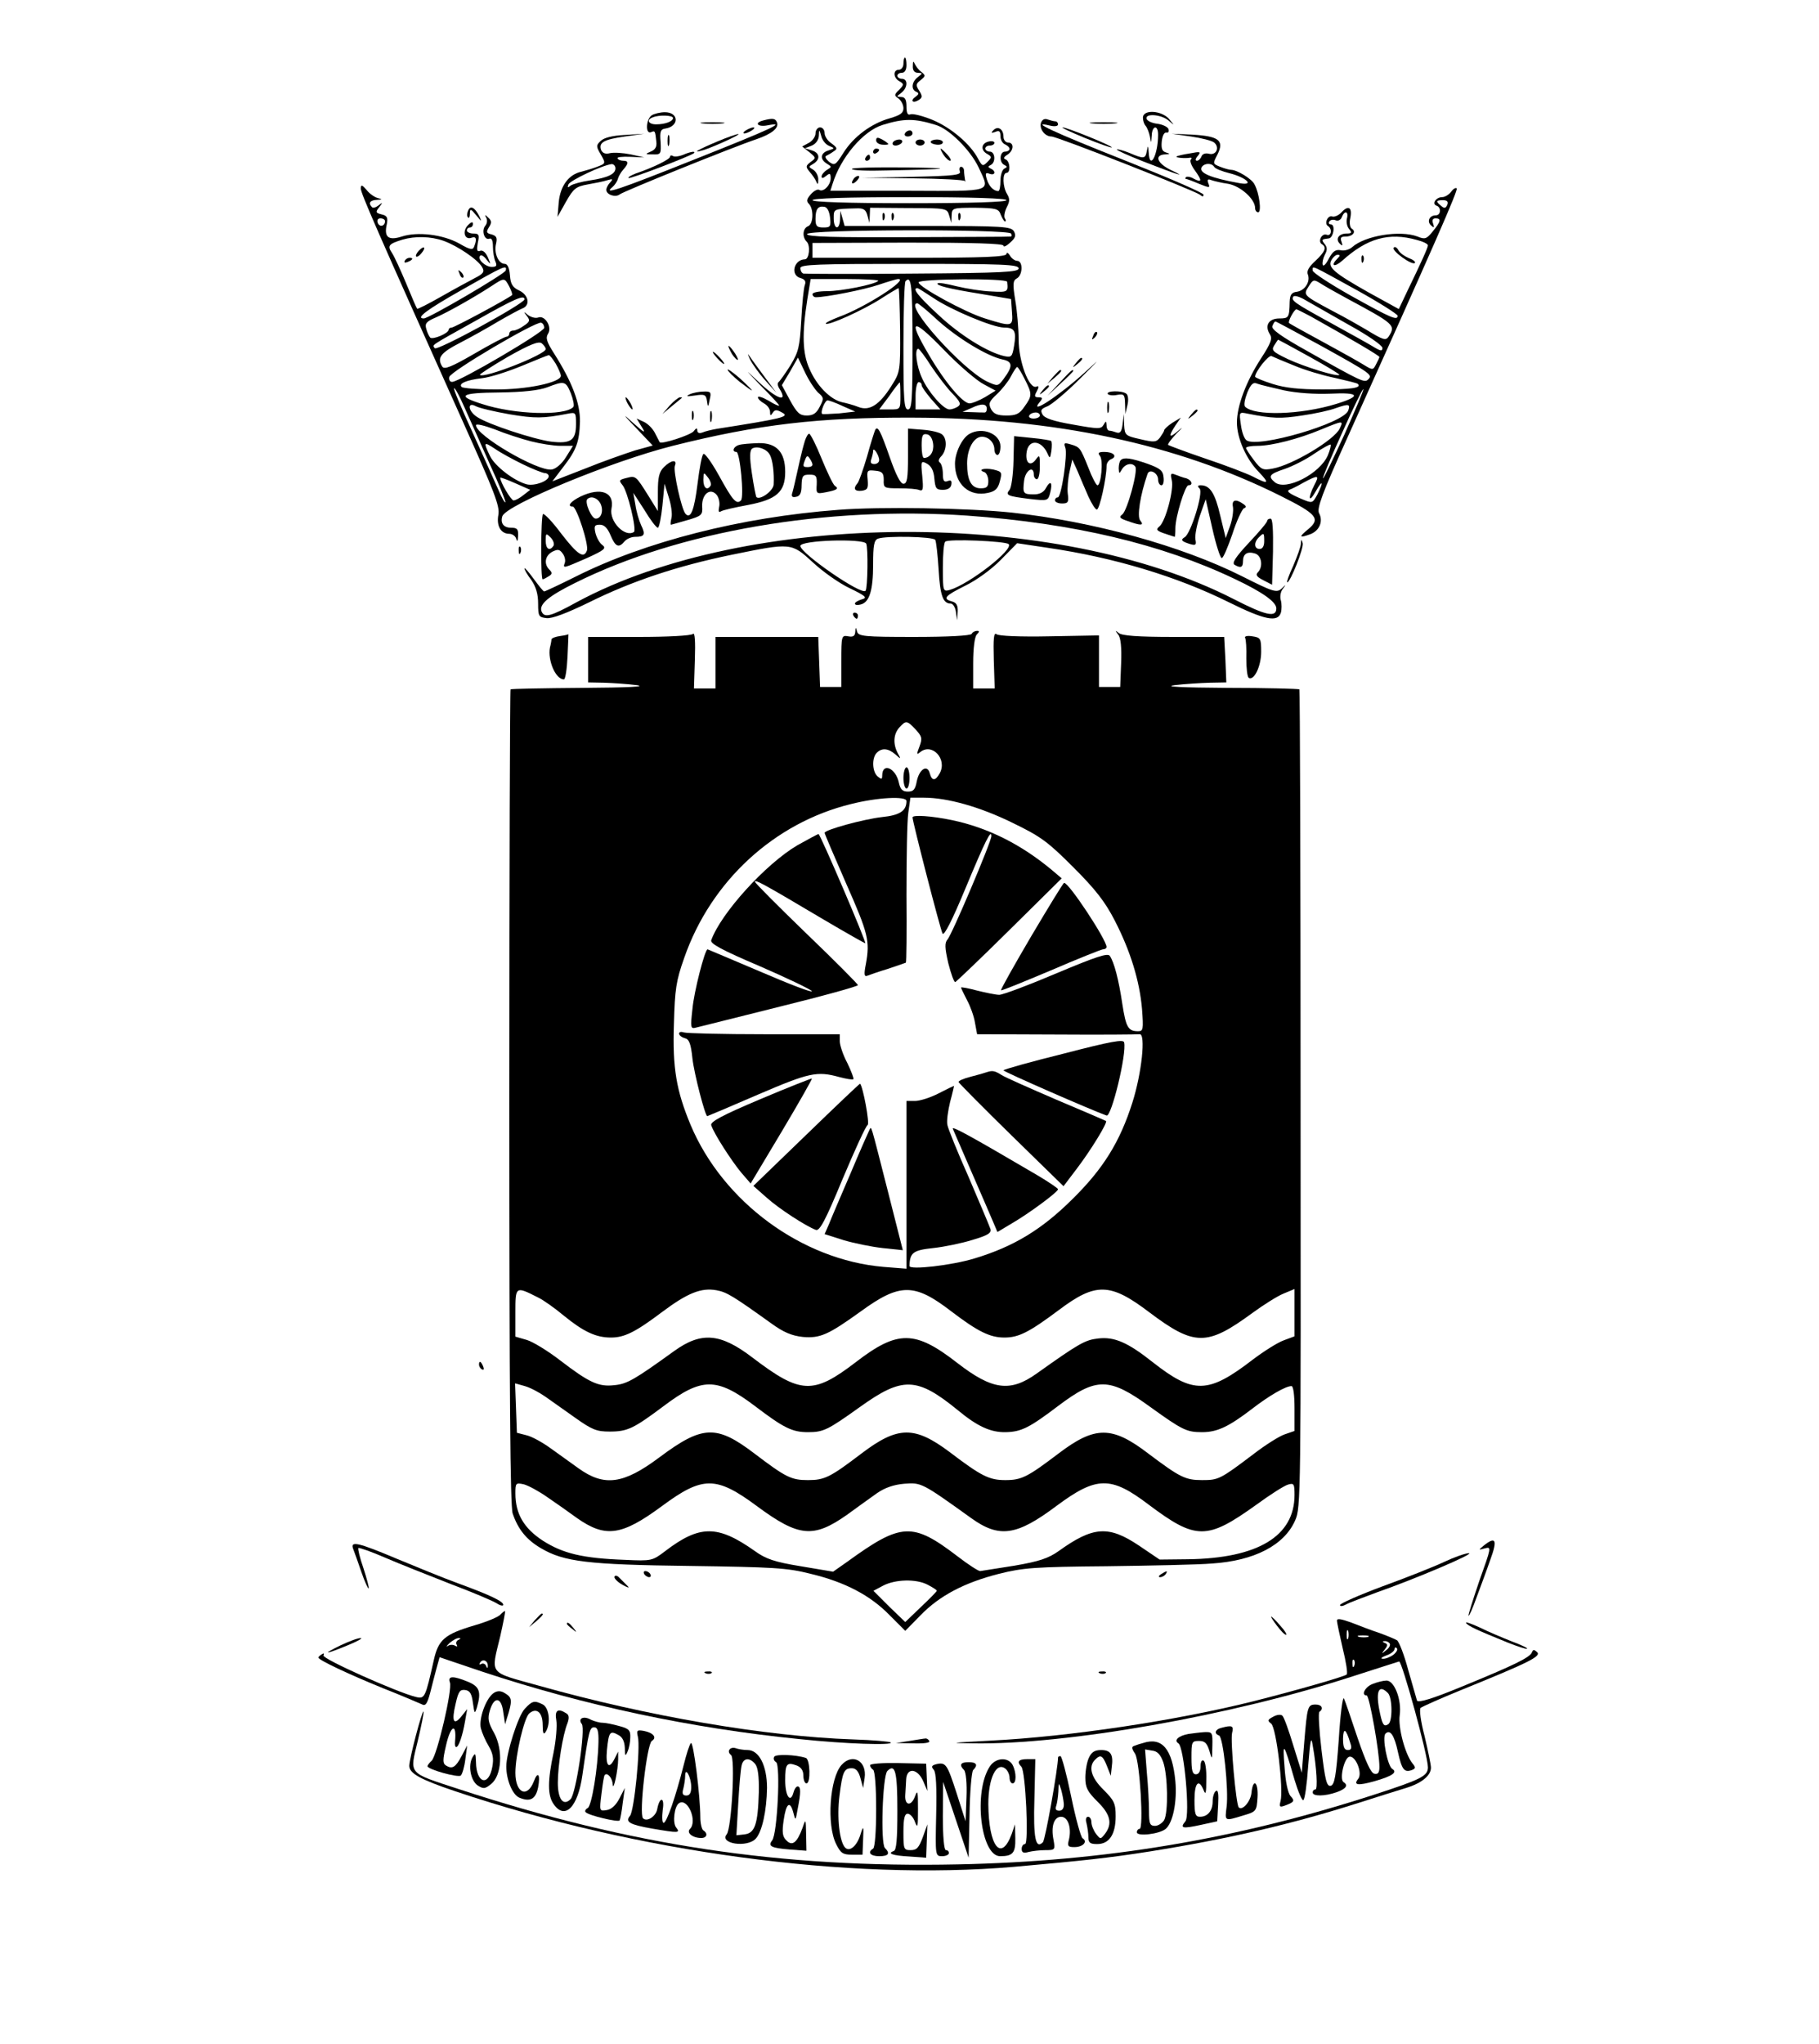 <?xml version="1.0" standalone="no"?>
<!DOCTYPE svg PUBLIC "-//W3C//DTD SVG 20010904//EN"
 "http://www.w3.org/TR/2001/REC-SVG-20010904/DTD/svg10.dtd">
<svg version="1.0" xmlns="http://www.w3.org/2000/svg"
 width="600pt" height="674pt" viewBox="0 0 600 674"
 preserveAspectRatio="xMidYMid meet">

<g transform="translate(0,674) scale(0.1,-0.1)"
fill="#000000" stroke="none">
<path d="M2980 6530 c0 -11 -7 -20 -15 -20 -20 0 -19 -27 2 -38 15 -9 15 -11
-1 -28 -17 -16 -17 -19 -2 -29 9 -7 16 -21 16 -32 0 -16 -11 -23 -45 -33 -61
-17 -120 -61 -153 -114 -26 -41 -29 -43 -48 -29 -10 9 -14 17 -9 19 6 3 17 9
25 15 13 8 12 12 -7 26 -13 8 -23 24 -23 34 0 11 -7 19 -15 19 -8 0 -15 -9
-15 -20 0 -10 -10 -25 -22 -31 l-22 -12 24 -19 c22 -18 22 -19 4 -32 -17 -13
-17 -16 -3 -33 9 -10 19 -25 22 -33 4 -10 6 -8 6 7 1 12 -7 27 -16 33 -17 10
-17 10 0 20 24 15 21 36 -5 44 l-23 7 23 9 c13 6 22 18 23 32 1 23 1 23 8 -1
3 -13 15 -28 26 -32 19 -8 19 -8 -2 -15 -27 -8 -30 -29 -5 -44 16 -10 16 -10
0 -20 -10 -6 -18 -16 -18 -22 0 -7 5 -6 15 2 12 10 15 9 15 -8 0 -22 -24 -47
-38 -38 -5 3 -17 -3 -27 -14 -14 -16 -16 -23 -7 -32 17 -17 15 -68 -3 -74 -17
-7 -20 -35 -4 -51 13 -13 8 -58 -6 -58 -37 -1 -49 -53 -14 -62 14 -4 18 -11
14 -22 -4 -9 -9 -61 -12 -116 -5 -90 -9 -105 -36 -150 -17 -27 -35 -52 -39
-55 -4 -3 -3 -12 2 -20 32 -50 -7 -37 -70 23 -46 43 -44 41 7 -12 35 -35 63
-65 63 -68 0 -3 -16 4 -35 16 -19 11 -35 16 -35 11 0 -5 9 -14 20 -20 11 -6
20 -18 20 -28 0 -13 2 -14 9 -3 7 11 13 11 32 0 24 -13 0 -19 -217 -53 -17 -3
-38 -8 -47 -12 -11 -4 -17 -1 -17 7 0 9 -4 8 -12 -3 -11 -13 -107 -44 -112
-36 -1 2 -8 15 -15 29 -7 15 -24 32 -37 38 l-24 11 17 -28 c14 -22 9 -20 -28
13 -37 34 -36 31 10 -17 l54 -57 -58 -16 c-31 -10 -106 -36 -165 -60 l-108
-42 35 46 c45 58 54 84 56 151 1 60 -26 131 -85 224 -25 39 -29 52 -20 66 14
22 -11 62 -33 53 -9 -3 -23 1 -33 8 -15 13 -16 12 -4 -3 11 -14 10 -19 -10
-32 -12 -9 -28 -16 -35 -16 -7 0 -13 -4 -13 -10 0 -5 -4 -10 -9 -10 -5 0 -53
-25 -106 -56 -76 -44 -99 -53 -106 -43 -18 29 -7 45 59 79 37 19 94 51 127 71
33 19 68 38 78 42 27 10 21 44 -10 59 -22 10 -29 21 -31 51 -2 24 -8 37 -17
37 -21 0 -36 36 -29 65 5 21 2 27 -14 32 -18 4 -19 8 -9 24 9 14 9 21 -2 31
-11 11 -13 11 -7 0 4 -7 3 -19 -3 -26 -14 -16 -3 -49 13 -43 8 3 12 -6 12 -27
0 -17 4 -39 8 -48 6 -14 4 -18 -12 -18 -21 0 -49 26 -38 37 3 4 13 -2 21 -13
14 -18 15 -17 4 8 -7 16 -17 24 -25 21 -11 -4 -12 2 -8 26 6 27 4 31 -15 31
-11 0 -21 5 -21 10 0 6 5 10 10 10 6 0 10 5 10 12 0 8 -6 6 -16 -4 -20 -20
-12 -50 11 -42 16 6 19 -4 9 -29 -4 -12 -13 -11 -49 10 -54 30 -138 40 -190
23 -44 -14 -59 -2 -49 41 4 21 1 28 -17 32 -20 5 -21 8 -8 24 12 16 12 17 -2
6 -9 -7 -19 -10 -22 -6 -13 13 -7 23 16 24 19 1 19 2 3 6 -11 3 -28 15 -37 27
-15 17 -18 18 -19 5 0 -16 51 -133 339 -774 102 -227 120 -274 115 -302 -7
-37 8 -63 36 -63 10 0 21 -8 23 -17 3 -11 5 -7 6 10 1 22 -3 27 -23 27 -25 0
-36 15 -29 38 14 38 360 181 562 232 283 71 481 94 791 93 468 -1 872 -87
1214 -258 120 -60 133 -75 91 -110 -32 -26 -30 -30 8 -16 30 12 42 43 28 69
-8 15 10 65 93 248 289 641 366 817 361 823 -4 3 -12 -2 -19 -12 -7 -9 -20
-17 -29 -17 -20 0 -35 -22 -19 -28 17 -5 15 -32 -2 -32 -21 0 -30 -20 -16 -33
10 -9 12 -8 7 6 -4 11 -1 17 8 17 20 0 18 -10 -9 -43 -20 -25 -26 -27 -50 -17
-58 22 -174 3 -216 -35 -9 -8 -26 -13 -38 -10 -17 3 -26 -4 -39 -28 -9 -18
-18 -27 -20 -20 -2 7 1 21 7 33 9 16 8 25 -1 36 -11 14 -10 15 14 18 15 1 23
46 7 46 -6 0 -9 4 -5 10 3 5 12 7 20 4 8 -4 18 1 21 10 9 23 23 20 17 -4 -3
-11 0 -27 7 -35 10 -12 9 -15 -8 -15 -26 0 -38 -18 -23 -33 9 -9 11 -8 6 6 -5
13 -2 17 13 17 24 0 37 16 21 26 -6 3 -9 19 -5 35 7 35 -6 44 -29 19 -9 -10
-23 -16 -30 -14 -15 6 -28 -23 -15 -31 15 -9 12 -35 -4 -29 -16 6 -30 -22 -16
-31 17 -10 11 -25 -21 -55 -21 -19 -30 -34 -25 -45 9 -24 -10 -53 -36 -57 -18
-2 -23 -10 -24 -33 -1 -52 -3 -55 -34 -55 -35 0 -49 -23 -32 -51 10 -15 5 -29
-28 -80 -50 -77 -80 -158 -80 -212 0 -52 31 -122 73 -164 36 -38 31 -41 -21
-14 -20 10 -90 37 -156 59 -65 22 -120 43 -123 45 -2 3 11 20 29 39 19 18 21
22 6 9 -32 -28 -36 -22 -11 16 l18 26 -28 -17 c-15 -10 -27 -21 -27 -25 0 -3
-7 -14 -14 -24 -12 -15 -19 -16 -65 -5 -49 11 -51 13 -53 47 l-1 36 -4 -33
c-3 -25 -8 -32 -20 -28 -8 3 -19 6 -24 6 -5 0 -9 8 -9 18 -1 15 -2 15 -10 1
-8 -14 -17 -14 -100 1 -65 11 -94 21 -101 33 -8 14 -5 19 15 27 14 5 63 46
108 91 69 69 72 72 15 20 -85 -77 -186 -143 -147 -96 10 12 9 15 -4 15 -14 0
-15 4 -6 20 8 15 7 19 -2 15 -24 -8 -58 84 -58 155 0 36 -5 94 -11 129 -9 55
-8 66 5 73 20 11 21 58 1 58 -7 0 -19 8 -24 18 -6 9 -11 11 -11 5 0 -10 -71
-13 -320 -13 l-320 0 0 25 0 24 315 1 c215 0 315 -3 315 -10 0 -6 10 -1 22 10
18 16 20 24 12 38 -10 15 -37 17 -285 17 l-273 0 -7 25 -7 25 -1 -27 c-1 -38
-21 -36 -21 2 0 32 -1 31 75 33 23 1 31 -4 36 -23 l7 -25 1 25 1 25 127 -1
c126 0 127 -1 134 -25 l7 -24 1 25 c1 24 3 25 77 25 70 -1 78 -3 85 -23 5 -12
11 -22 14 -22 4 0 3 5 -1 11 -3 6 0 22 7 36 10 19 10 28 1 43 -15 24 -16 70
-2 70 14 0 12 37 -2 44 -9 3 -8 8 5 16 21 13 23 40 2 40 -8 0 -15 9 -15 19 0
25 -18 37 -33 22 -9 -9 -8 -11 6 -6 13 6 17 2 17 -14 0 -12 7 -24 15 -27 8 -4
15 -10 15 -15 0 -5 -7 -9 -15 -9 -18 0 -20 -36 -2 -44 10 -5 10 -7 0 -12 -7
-3 -13 -21 -13 -40 0 -19 -3 -34 -7 -34 -16 0 -31 16 -38 39 -6 20 -4 23 9 18
19 -7 22 9 4 17 -10 5 -10 7 0 12 17 8 15 44 -3 44 -8 0 -15 5 -15 10 0 6 7
10 15 10 8 0 15 4 15 9 0 5 -9 7 -20 4 -24 -6 -26 -29 -3 -41 15 -9 15 -11 0
-26 -15 -15 -17 -15 -31 11 -25 48 -90 103 -151 128 -32 13 -64 21 -72 18 -9
-4 -13 4 -13 26 0 23 -5 31 -17 31 -17 1 -17 1 0 14 21 16 23 46 2 46 -8 0
-15 5 -15 10 0 6 7 10 15 10 9 0 15 9 15 25 0 14 -2 25 -5 25 -3 0 -5 -9 -5
-20z m107 -202 c44 -13 114 -83 141 -140 38 -83 54 -78 -233 -77 l-256 0 7 22
c27 88 101 175 165 195 71 22 105 22 176 0z m233 -248 c0 -6 -113 -10 -320
-10 -207 0 -320 4 -320 10 0 6 113 10 320 10 207 0 320 -4 320 -10z m1454 -15
c-5 -12 -10 -13 -20 -4 -19 15 -18 19 6 19 13 0 18 -5 14 -15z m-2036 -43 c3
-29 1 -32 -22 -32 -22 0 -26 5 -26 28 0 33 8 44 30 40 9 -2 16 -16 18 -36z
m-1468 -11 c0 -17 -18 -21 -24 -6 -3 9 0 15 9 15 8 0 15 -4 15 -9z m2065 -41
c3 -5 3 -10 -2 -10 -4 -1 -156 -1 -337 -2 -248 -1 -331 1 -334 10 -5 16 663
17 673 2z m-1872 -24 c47 -17 115 -63 128 -88 8 -14 3 -21 -25 -35 -19 -10
-69 -37 -111 -61 -42 -24 -78 -42 -79 -40 -2 2 -18 39 -36 83 -18 43 -39 89
-47 101 -16 24 -11 30 35 44 41 12 93 11 135 -4z m3210 3 c20 -5 37 -13 37
-18 0 -7 -19 -50 -69 -153 l-27 -57 -100 55 c-115 65 -136 83 -122 107 5 9 14
17 20 17 9 0 9 -3 0 -12 -25 -25 -11 -31 16 -7 81 73 153 94 245 68z m-1313
-94 c0 -12 -49 -15 -350 -17 -193 -2 -355 -1 -360 0 -6 2 -10 10 -10 18 0 12
56 14 360 14 311 0 360 -2 360 -15z m-1692 -7 c-4 -12 -254 -158 -270 -158
-29 0 10 29 125 94 137 78 151 85 145 64z m2810 -66 c72 -40 132 -78 132 -83
0 -17 -21 -8 -154 66 -69 39 -126 76 -126 83 0 17 -12 22 148 -66z m-2798 13
c7 -14 11 -26 9 -28 -19 -15 -191 -107 -199 -107 -5 0 -10 -3 -10 -7 0 -12
-53 -34 -61 -26 -4 5 -10 17 -13 29 -5 17 0 24 31 37 41 18 126 66 183 103 44
29 44 29 60 -1z m1217 19 c-11 -12 -122 -34 -169 -34 -27 0 -48 -4 -48 -10 0
-5 5 -10 11 -10 34 0 160 25 207 41 30 10 59 19 65 19 36 0 -110 -94 -196
-125 -26 -10 -46 -20 -43 -22 7 -8 122 44 180 81 31 20 58 36 60 36 2 0 4 -62
5 -138 1 -137 0 -139 -29 -185 -39 -62 -72 -83 -108 -69 -15 6 -40 13 -55 16
-38 9 -83 54 -107 110 -23 51 -25 115 -7 229 l11 67 115 0 c63 0 112 -3 108
-6z m113 -209 c0 -184 -2 -215 -15 -215 -13 0 -15 30 -15 208 0 115 3 212 7
215 19 20 23 -12 23 -208z m312 206 c4 -34 2 -35 -52 -32 -30 1 -81 9 -114 17
-32 8 -60 13 -63 10 -7 -7 36 -18 142 -35 l100 -17 3 -42 c4 -50 1 -50 -89
-22 -65 20 -219 104 -219 119 0 12 290 14 292 2z m1119 -54 c160 -86 163 -89
140 -126 -10 -15 -17 -13 -76 23 -22 13 -71 41 -110 61 -97 52 -97 52 -78 81
14 23 17 23 38 10 12 -8 51 -30 86 -49z m-1363 1 c57 -39 197 -98 234 -98 35
0 41 -12 33 -60 -6 -37 -9 -39 -33 -34 -56 13 -147 70 -218 137 -66 61 -86 87
-68 87 3 0 26 -15 52 -32z m1371 -89 c62 -34 111 -68 111 -76 0 -12 -6 -11
-32 5 -18 11 -80 45 -138 77 -122 67 -132 74 -124 87 3 5 21 0 39 -11 19 -11
84 -48 144 -82z m-2719 84 c0 -14 -290 -172 -296 -161 -8 12 -20 4 136 91 129
73 160 86 160 70z m1363 -69 c67 -60 163 -118 213 -129 35 -7 36 -22 4 -65
-18 -24 -19 -24 -54 -8 -83 40 -278 258 -230 258 3 0 34 -25 67 -56z m1230 13
c143 -80 227 -130 227 -134 0 -2 -5 -13 -11 -24 -10 -20 -11 -20 -42 -1 -18
11 -59 34 -92 52 -112 61 -150 82 -153 85 -5 4 17 45 24 45 3 0 24 -11 47 -23z
m-2528 -38 c0 -14 -278 -177 -303 -178 -8 -1 -12 7 -10 16 3 18 285 184 303
179 6 -2 10 -9 10 -17z m1450 -186 l39 -21 -34 -21 c-19 -11 -43 -21 -52 -21
-22 0 -81 69 -134 160 -71 120 -56 125 49 17 50 -52 110 -103 132 -114z m1114
126 c166 -92 169 -95 154 -110 -12 -12 -21 -8 -200 93 -88 49 -121 73 -116 83
3 8 7 15 10 15 3 0 71 -37 152 -81z m-2559 -10 c0 -18 -204 -98 -217 -85 -2 2
40 29 93 60 73 41 101 52 111 44 7 -6 13 -14 13 -19z m2519 -25 c56 -31 101
-58 99 -60 -7 -7 -114 26 -170 52 -50 24 -55 29 -45 45 7 11 12 19 13 19 1 0
47 -25 103 -56z m-1247 -32 c21 -31 52 -72 70 -90 26 -27 29 -35 17 -43 -8 -5
-20 -9 -27 -9 -20 0 -70 57 -91 104 -18 39 -25 96 -12 96 3 0 23 -26 43 -58z
m-1239 9 c9 -16 17 -34 17 -40 0 -22 -113 -46 -217 -45 -57 0 -106 4 -110 8
-12 11 15 23 67 29 27 3 86 22 132 41 46 19 85 35 88 35 3 1 13 -12 23 -28z
m2435 -6 c35 -15 96 -33 135 -41 39 -9 74 -17 76 -20 13 -13 -21 -18 -117 -18
-77 0 -123 5 -164 18 -32 10 -58 21 -58 24 0 16 44 72 54 68 6 -3 39 -17 74
-31z m-1570 -89 c20 -17 20 -20 6 -47 -11 -22 -22 -29 -43 -29 -23 0 -32 8
-55 50 l-27 50 27 45 26 46 23 -48 c12 -26 32 -56 43 -67z m682 44 c25 -49 25
-55 -1 -91 -16 -24 -28 -29 -59 -29 -30 0 -42 5 -51 21 -9 18 -7 25 19 49 16
15 37 41 46 58 9 18 19 32 21 32 3 0 14 -18 25 -40z m-1497 -47 c8 -21 12 -41
8 -45 -28 -30 -195 -25 -301 10 -86 27 -72 37 58 38 79 1 130 7 157 17 57 22
61 21 78 -20z m1087 -8 c0 -45 0 -45 -35 -45 l-35 0 33 44 c17 25 33 45 35 45
1 1 2 -19 2 -44z m70 35 c0 -5 14 -25 31 -45 l31 -35 -41 0 -41 0 0 45 c0 25
5 45 10 45 6 0 10 -4 10 -10z m1195 -17 c43 -9 101 -13 153 -11 97 5 104 -8
19 -34 -118 -36 -269 -40 -300 -9 -5 5 -1 25 7 46 12 29 20 36 33 30 10 -4 50
-13 88 -22z m-2703 -56 c15 -34 53 -118 83 -186 31 -67 54 -125 52 -127 -2 -3
-13 17 -24 43 -12 27 -50 112 -86 191 -36 78 -63 142 -59 142 4 0 19 -29 34
-63z m2902 -91 c-37 -80 -68 -145 -70 -143 -2 2 26 69 63 150 36 81 68 146 70
144 2 -2 -27 -70 -63 -151z m-1654 95 l41 -18 -53 -6 c-29 -2 -55 -3 -56 -2
-7 6 9 45 18 45 4 0 27 -8 50 -19z m-1099 -27 c84 -14 110 -14 192 2 26 5 27
4 27 -34 0 -54 -17 -66 -83 -58 -58 8 -207 57 -243 81 -30 19 -34 51 -5 36 10
-6 61 -18 112 -27z m1574 18 c0 -7 -3 -12 -7 -12 -5 0 -23 0 -40 1 l-33 1 30
13 c33 16 50 14 50 -3z m1192 -6 c-16 -42 -297 -124 -335 -98 -8 5 -16 28 -19
52 -6 42 -6 42 23 36 82 -16 108 -17 179 -6 42 6 93 17 113 25 41 14 47 13 39
-9z m-1017 -16 c0 -5 -9 -10 -21 -10 -11 0 -17 5 -14 10 3 6 13 10 21 10 8 0
14 -4 14 -10z m-1679 -85 c31 -8 75 -15 98 -15 l41 0 -23 -37 c-14 -23 -34
-39 -47 -41 -46 -7 -250 112 -250 146 0 6 28 -1 63 -14 34 -14 87 -31 118 -39z
m2668 42 c-17 -37 -155 -120 -221 -132 -32 -6 -38 -4 -62 28 -14 18 -26 37
-26 40 0 4 17 7 38 7 47 0 136 23 210 54 73 30 74 30 61 3z m-2694 -118 c33
-16 66 -29 73 -29 6 0 12 -5 12 -10 0 -16 -46 -33 -72 -27 -42 11 -106 60
-122 94 -22 46 -21 48 17 23 17 -12 59 -35 92 -51z m2655 30 c-26 -61 -139
-119 -175 -89 -24 20 -18 27 33 44 26 9 70 31 97 50 28 19 52 32 54 30 2 -2
-2 -18 -9 -35z m-2653 -131 c-12 -10 -27 -18 -33 -18 -8 0 -44 60 -44 75 0 2
22 -6 49 -18 l50 -22 -22 -17z m2608 32 c-22 -43 -18 -61 5 -20 23 41 27 32 5
-11 -16 -29 -16 -29 -52 -14 -42 18 -52 26 -38 31 6 2 26 12 45 23 49 26 53
25 35 -9z"/>
<path d="M2985 6300 c-3 -5 1 -10 9 -10 9 0 16 5 16 10 0 6 -4 10 -9 10 -6 0
-13 -4 -16 -10z"/>
<path d="M2890 6277 c0 -7 9 -13 20 -14 11 -1 20 0 20 2 0 2 -9 9 -20 15 -15
8 -20 8 -20 -3z"/>
<path d="M2945 6270 c-3 -5 1 -10 9 -10 8 0 18 5 21 10 3 6 -1 10 -9 10 -8 0
-18 -4 -21 -10z"/>
<path d="M3020 6270 c0 -5 7 -10 15 -10 8 0 15 5 15 10 0 6 -7 10 -15 10 -8 0
-15 -4 -15 -10z"/>
<path d="M3070 6272 c0 -4 9 -8 20 -9 11 -1 20 2 20 8 0 5 -9 9 -20 9 -11 0
-20 -4 -20 -8z"/>
<path d="M2880 6239 c0 -5 5 -7 10 -4 6 3 10 8 10 11 0 2 -4 4 -10 4 -5 0 -10
-5 -10 -11z"/>
<path d="M3112 6230 c7 -11 17 -20 22 -20 5 0 1 9 -9 20 -10 11 -20 20 -22 20
-2 0 2 -9 9 -20z"/>
<path d="M2855 6220 c-3 -5 -1 -10 4 -10 6 0 11 5 11 10 0 6 -2 10 -4 10 -3 0
-8 -4 -11 -10z"/>
<path d="M2810 6183 c0 -5 53 -7 117 -5 211 4 231 8 56 10 -95 1 -173 -1 -173
-5z"/>
<path d="M3166 6175 c5 -12 -18 -15 -158 -18 l-163 -3 167 -2 c91 -1 168 -5
171 -9 2 -5 2 -2 0 5 -1 8 -3 20 -3 28 0 8 -4 14 -10 14 -5 0 -7 -7 -4 -15z"/>
<path d="M2815 6149 c-11 -16 -1 -19 13 -3 7 8 8 14 3 14 -5 0 -13 -5 -16 -11z"/>
<path d="M1381 5913 c-7 -8 -11 -16 -8 -19 2 -2 10 2 17 11 17 20 9 27 -9 8z"/>
<path d="M1335 5880 c-3 -6 1 -7 9 -4 18 7 21 14 7 14 -6 0 -13 -4 -16 -10z"/>
<path d="M1516 5837 c3 -10 9 -15 12 -12 3 3 0 11 -7 18 -10 9 -11 8 -5 -6z"/>
<path d="M4597 5923 c-7 -10 61 -59 70 -50 3 4 -6 11 -20 16 -14 6 -30 17 -35
27 -5 9 -12 12 -15 7z"/>
<path d="M4491 5884 c0 -11 3 -14 6 -6 3 7 2 16 -1 19 -3 4 -6 -2 -5 -13z"/>
<path d="M3011 6523 c-1 -15 5 -23 17 -23 16 -1 16 -1 0 -14 -21 -15 -24 -42
-5 -49 9 -4 8 -8 -3 -16 -19 -13 -9 -23 10 -11 13 8 13 13 2 31 -12 18 -11 23
5 35 16 13 17 15 2 27 -9 6 -18 19 -22 27 -4 10 -6 8 -6 -7z"/>
<path d="M2150 6360 c-19 -12 -22 -63 -3 -56 14 6 14 5 18 -32 2 -16 -4 -26
-19 -32 -19 -8 -18 -9 7 -9 27 -1 28 1 26 41 -3 34 0 42 15 44 47 7 46 54 -1
54 -15 0 -35 -5 -43 -10z m70 -9 c0 -11 -25 -21 -56 -21 -25 0 -33 15 -11 23
21 9 67 7 67 -2z"/>
<path d="M3770 6352 c0 -10 4 -22 9 -27 5 -6 11 -21 14 -35 4 -24 4 -24 6 3 1
33 21 37 21 3 0 -67 -28 -120 -31 -58 -2 23 -2 24 -6 5 -5 -27 -9 -28 -58 -7
-20 8 -39 13 -41 11 -2 -2 38 -20 89 -40 110 -43 148 -55 90 -28 -46 22 -57
50 -20 52 17 1 18 2 4 6 -14 4 -17 13 -15 36 2 19 8 31 15 30 7 -2 10 4 7 12
-3 7 -20 15 -37 17 -17 2 -32 9 -35 16 -6 19 48 15 72 -5 21 -18 21 -18 2 5
-25 28 -86 32 -86 4z"/>
<path d="M2518 6343 c-32 -8 -19 -23 15 -16 63 12 14 -11 -243 -113 -253 -101
-302 -117 -270 -91 8 7 16 19 18 27 2 8 10 22 18 31 18 20 18 29 0 29 -8 0
-17 3 -19 8 -3 4 16 6 41 5 l47 -2 -45 10 c-25 5 -55 7 -68 4 -15 -4 -24 0
-29 10 -9 25 8 35 78 45 l64 9 -64 -4 c-41 -2 -69 -9 -80 -20 -15 -14 -15 -18
1 -45 16 -28 16 -29 -10 -39 -15 -6 -39 -13 -54 -17 -42 -9 -70 -47 -75 -101
l-4 -48 28 50 c25 44 33 50 72 57 23 4 53 10 65 14 17 5 19 4 9 -7 -7 -7 -13
-18 -13 -25 0 -16 30 -26 44 -15 12 10 376 157 451 182 50 17 75 37 68 55 -5
14 -14 15 -45 7z m-488 -158 c0 -19 -25 -31 -85 -40 -27 -4 -56 -12 -63 -17
-9 -8 -11 -7 -7 4 5 13 113 64 143 67 6 0 12 -6 12 -14z"/>
<path d="M3434 6336 c-7 -20 12 -46 34 -46 19 0 471 -178 490 -192 8 -7 12 -7
12 0 0 6 -116 56 -257 112 -238 94 -321 133 -250 116 16 -4 27 -2 27 4 0 5 -4
10 -9 10 -5 0 -16 3 -25 6 -10 4 -18 0 -22 -10z"/>
<path d="M2318 6333 c17 -2 47 -2 65 0 17 2 3 4 -33 4 -36 0 -50 -2 -32 -4z"/>
<path d="M3603 6333 c20 -2 54 -2 75 0 20 2 3 4 -38 4 -41 0 -58 -2 -37 -4z"/>
<path d="M2460 6310 c-8 -5 -10 -10 -5 -10 6 0 17 5 25 10 8 5 11 10 5 10 -5
0 -17 -5 -25 -10z"/>
<path d="M3579 6285 c47 -19 86 -33 88 -31 5 4 -148 66 -162 66 -5 -1 28 -16
74 -35z"/>
<path d="M2202 6275 c0 -16 2 -22 5 -12 2 9 2 23 0 30 -3 6 -5 -1 -5 -18z"/>
<path d="M2365 6273 c-64 -27 -86 -40 -45 -28 35 11 127 53 115 53 -5 0 -37
-11 -70 -25z"/>
<path d="M3928 6290 c35 -5 70 -14 77 -20 19 -16 7 -43 -17 -37 -11 3 -22 0
-25 -9 -3 -8 -10 -14 -15 -14 -6 0 -5 7 3 16 11 14 9 15 -27 8 -21 -3 -41 -8
-43 -10 -5 -4 29 -7 44 -4 6 1 7 -2 3 -6 -4 -4 1 -19 12 -34 26 -36 25 -43 -1
-30 -11 7 -23 9 -27 6 -3 -3 -3 -6 0 -6 3 0 22 -7 43 -16 35 -14 37 -14 31 1
-5 13 -2 16 10 11 9 -3 33 -9 55 -12 40 -7 89 -50 89 -80 0 -8 5 -14 10 -14
12 0 4 63 -12 92 -8 18 -58 48 -77 48 -5 0 -21 4 -36 10 -25 10 -25 10 -9 41
23 46 4 60 -82 65 l-69 3 63 -9z m77 -100 c3 -6 26 -15 50 -21 56 -14 85 -42
34 -33 -95 17 -136 34 -125 53 9 14 33 14 41 1z"/>
<path d="M2252 6229 c-13 -5 -28 -7 -33 -3 -5 3 -9 1 -9 -3 0 -8 -54 -35 -113
-55 -15 -6 -26 -12 -24 -15 5 -4 206 73 216 82 7 8 -12 5 -37 -6z"/>
<path d="M1544 6045 c-4 -9 -4 -19 0 -22 3 -4 6 2 6 13 0 17 3 16 21 -6 18
-22 19 -22 10 -3 -15 30 -30 37 -37 18z"/>
<path d="M2911 6024 c0 -11 3 -14 6 -6 3 7 2 16 -1 19 -3 4 -6 -2 -5 -13z"/>
<path d="M2941 6024 c0 -11 3 -14 6 -6 3 7 2 16 -1 19 -3 4 -6 -2 -5 -13z"/>
<path d="M3161 6024 c0 -11 3 -14 6 -6 3 7 2 16 -1 19 -3 4 -6 -2 -5 -13z"/>
<path d="M3606 5633 c-6 -14 -5 -15 5 -6 7 7 10 15 7 18 -3 3 -9 -2 -12 -12z"/>
<path d="M2410 5581 c5 -11 15 -23 21 -27 6 -3 3 5 -6 20 -20 30 -30 35 -15 7z"/>
<path d="M2365 5560 c10 -11 20 -20 23 -20 3 0 -3 9 -13 20 -10 11 -20 20 -23
20 -3 0 3 -9 13 -20z"/>
<path d="M2474 5555 c8 -16 31 -48 51 -70 l36 -40 -38 51 c-21 28 -44 60 -51
70 -7 11 -6 6 2 -11z"/>
<path d="M3549 5543 c-13 -16 -12 -17 4 -4 16 13 21 21 13 21 -2 0 -10 -8 -17
-17z"/>
<path d="M2400 5521 c0 -4 18 -22 40 -40 22 -17 40 -30 40 -28 0 2 -18 20 -40
40 -22 19 -40 32 -40 28z"/>
<path d="M3474 5498 l-19 -23 23 19 c21 18 27 26 19 26 -2 0 -12 -10 -23 -22z"/>
<path d="M3495 5478 l-40 -43 43 40 c23 21 42 40 42 42 0 8 -9 0 -45 -39z"/>
<path d="M3439 5453 c-13 -16 -12 -17 4 -4 9 7 17 15 17 17 0 8 -8 3 -21 -13z"/>
<path d="M2275 5440 c-14 -7 -10 -8 17 -4 32 5 37 3 40 -18 3 -22 4 -22 9 5 6
24 3 27 -20 26 -14 0 -35 -4 -46 -9z"/>
<path d="M3654 5441 c3 -4 17 -6 31 -3 23 4 25 1 26 -29 l1 -34 7 30 c4 17 2
33 -4 37 -14 11 -67 10 -61 -1z"/>
<path d="M2070 5410 c6 -11 13 -20 16 -20 2 0 0 9 -6 20 -6 11 -13 20 -16 20
-2 0 0 -9 6 -20z"/>
<path d="M2209 5403 l-24 -28 30 25 c17 14 32 26 34 28 2 1 0 2 -6 2 -5 0 -20
-12 -34 -27z"/>
<path d="M3652 5395 c0 -16 2 -22 5 -12 2 9 2 23 0 30 -3 6 -5 -1 -5 -18z"/>
<path d="M2282 5370 c0 -14 2 -19 5 -12 2 6 2 18 0 25 -3 6 -5 1 -5 -13z"/>
<path d="M2342 5365 c0 -16 2 -22 5 -12 2 9 2 23 0 30 -3 6 -5 -1 -5 -18z"/>
<path d="M3929 5373 c-13 -16 -12 -17 4 -4 9 7 17 15 17 17 0 8 -8 3 -21 -13z"/>
<path d="M2887 5323 c-2 -4 -15 -44 -27 -88 -13 -44 -27 -84 -32 -89 -15 -17
-9 -27 15 -24 19 3 21 8 19 36 -3 31 -2 33 25 30 23 -2 28 -8 28 -30 -1 -27 1
-28 51 -28 29 0 59 -2 67 -6 12 -4 13 4 9 47 -5 49 -4 51 16 40 14 -8 22 -23
24 -49 3 -32 6 -37 28 -37 16 0 26 6 28 17 2 13 -1 16 -12 12 -12 -5 -16 1
-16 24 0 17 -5 34 -10 37 -6 4 -4 12 5 21 18 19 20 58 2 72 -7 6 -35 13 -62
15 l-50 4 0 -91 c0 -74 -3 -91 -15 -91 -10 0 -25 30 -45 87 -31 89 -40 105
-48 91z m191 -47 c3 -26 -10 -45 -30 -46 -5 0 -8 18 -8 41 0 33 3 40 18 37 10
-2 18 -14 20 -32z m-178 -53 c0 -7 -7 -13 -16 -13 -11 0 -14 5 -10 16 3 9 6
21 6 27 0 16 20 -14 20 -30z"/>
<path d="M3197 5309 c-24 -14 -47 -62 -47 -98 0 -68 47 -110 109 -96 24 5 33
14 39 38 8 30 7 32 -22 39 -31 6 -53 -1 -28 -9 6 -3 12 -16 12 -29 0 -19 -5
-24 -25 -24 -31 0 -45 26 -45 82 0 48 22 88 49 88 22 0 41 -19 41 -42 0 -10 5
-18 10 -18 6 0 10 13 10 28 0 42 -60 66 -103 41z"/>
<path d="M2651 5273 c-6 -21 -15 -60 -21 -88 -6 -27 -13 -58 -16 -68 -5 -14
-1 -18 12 -15 13 2 18 13 18 38 1 31 4 35 26 35 22 0 25 -4 24 -32 -2 -31 -1
-32 30 -26 37 7 44 12 30 21 -6 4 -25 44 -44 90 -18 45 -37 82 -41 82 -5 0
-13 -17 -18 -37z m29 -65 c0 -5 -7 -8 -15 -8 -17 0 -18 2 -9 25 5 13 8 14 15
3 5 -7 9 -16 9 -20z"/>
<path d="M3343 5220 c-1 -45 -7 -88 -13 -95 -15 -18 -6 -21 66 -30 61 -7 61
-6 68 20 9 35 1 43 -14 16 -7 -14 -21 -21 -39 -21 -36 0 -38 3 -33 45 4 34 32
52 32 20 0 -8 5 -15 10 -15 6 0 10 19 10 42 0 39 -1 40 -14 22 -19 -25 -36 -8
-29 29 8 40 49 35 68 -8 8 -18 9 -17 13 8 2 16 2 31 -1 33 -2 2 -30 7 -63 10
l-59 6 -2 -82z"/>
<path d="M2438 5273 c-19 -5 -25 -23 -9 -23 12 0 26 -149 15 -160 -15 -15 -28
1 -73 83 -24 43 -47 75 -51 70 -5 -4 -13 -48 -19 -97 -11 -89 -23 -119 -40
-100 -13 15 -41 141 -35 158 9 22 -12 20 -36 -4 -16 -16 -20 -34 -20 -82 l0
-63 -31 50 c-42 67 -42 67 -73 59 -24 -6 -25 -8 -13 -23 17 -19 48 -149 38
-155 -30 -19 -82 35 -74 77 11 54 -35 72 -102 40 -33 -16 -46 -33 -26 -33 13
0 54 -127 47 -145 -10 -28 -31 -14 -85 56 -29 39 -56 67 -60 64 -7 -8 -8 -215
-1 -215 3 0 12 5 20 10 12 7 12 12 2 22 -19 19 -14 46 10 59 18 9 24 8 34 -6
7 -9 10 -23 7 -31 -7 -19 -5 -18 73 16 57 26 65 32 51 43 -9 6 -19 24 -23 40
-5 23 -3 27 15 27 14 0 25 -11 35 -35 16 -38 27 -43 46 -20 7 8 22 15 35 15
31 0 35 7 20 38 -7 15 -16 45 -19 67 l-7 40 37 -57 c19 -32 39 -58 44 -58 4 0
11 33 15 73 l7 72 14 -45 c8 -25 12 -55 9 -67 -3 -13 -4 -23 -2 -23 2 0 26 7
54 15 48 14 51 17 49 46 -1 41 28 63 49 36 7 -10 10 -27 7 -39 -3 -14 -1 -19
6 -14 6 4 46 13 89 21 95 18 123 43 123 109 0 66 -29 96 -88 95 -26 -1 -55 -3
-64 -6z m101 -32 c10 -17 15 -61 13 -99 -2 -21 -45 -52 -57 -41 -2 3 -9 38
-15 79 -8 54 -7 75 1 81 16 10 48 -1 58 -20z m-195 -102 c-11 -18 -24 -8 -24
19 1 26 1 26 15 8 8 -10 12 -23 9 -27z m-364 -58 c12 -23 4 -51 -15 -51 -14 0
-37 54 -28 64 12 12 33 5 43 -13z m-154 -140 c-13 -20 -26 -11 -26 16 0 25 1
26 16 11 9 -9 13 -21 10 -27z"/>
<path d="M3514 5264 c8 -22 -13 -164 -25 -164 -5 0 -9 -4 -9 -10 0 -5 10 -10
23 -10 20 0 23 4 19 33 -2 17 1 50 6 72 l9 40 18 -40 c9 -22 25 -59 35 -82 11
-24 23 -43 28 -43 9 0 32 104 32 144 0 9 7 19 15 22 22 9 8 24 -22 24 -19 0
-23 -3 -15 -13 12 -13 4 -97 -8 -97 -4 0 -18 26 -30 58 -27 67 -28 68 -59 77
-20 6 -23 5 -17 -11z"/>
<path d="M3697 5223 c-4 -3 -7 -16 -7 -27 1 -19 2 -19 11 -3 11 18 34 23 44 8
9 -15 -27 -145 -43 -157 -12 -9 -9 -13 18 -22 44 -16 55 -15 41 2 -11 13 0 84
24 153 6 19 35 4 35 -18 0 -10 5 -19 11 -19 6 0 9 12 7 27 -2 22 -12 29 -53
44 -55 19 -78 22 -88 12z"/>
<path d="M3865 5157 c8 -31 -21 -138 -41 -153 -12 -10 -9 -14 17 -23 18 -6 33
-11 34 -11 1 0 2 12 2 28 0 38 32 142 43 142 17 0 11 17 -7 23 -10 2 -26 8
-36 12 -15 6 -17 4 -12 -18z"/>
<path d="M3957 5129 c13 -13 -29 -148 -49 -160 -15 -9 -11 -14 18 -23 18 -5
21 -3 17 16 -2 13 5 48 15 78 l19 54 22 -97 c12 -53 26 -97 31 -97 5 0 20 36
35 79 14 44 32 82 38 85 9 3 8 8 -3 15 -24 17 -38 13 -33 -11 2 -13 -2 -41
-10 -63 l-14 -39 -18 74 c-17 74 -34 100 -64 100 -11 0 -12 -3 -4 -11z"/>
<path d="M2765 5059 c-321 -24 -637 -105 -866 -220 -54 -27 -101 -49 -104 -49
-3 0 -18 19 -35 42 -16 22 -30 38 -30 34 0 -5 10 -22 23 -39 15 -22 22 -46 22
-77 0 -42 2 -45 28 -48 18 -2 66 16 140 52 141 70 291 120 471 157 196 40 196
40 267 -25 32 -30 87 -69 121 -85 54 -26 60 -32 41 -37 -13 -4 -23 -10 -23
-14 0 -5 8 -6 19 -3 29 7 41 47 41 132 0 63 3 80 16 85 26 10 182 7 189 -4 3
-6 8 -49 11 -97 5 -86 14 -113 40 -113 7 0 15 -12 17 -27 l4 -28 2 28 c1 21
-4 30 -19 34 -32 9 -24 18 44 52 37 18 87 54 118 86 l53 54 100 -15 c220 -32
428 -95 599 -180 117 -58 161 -67 171 -34 3 11 3 29 0 40 -4 12 -1 29 6 38 12
16 11 16 -4 1 -16 -14 -27 -11 -130 41 -199 100 -492 181 -760 210 -142 15
-434 20 -572 9z m425 -19 c351 -25 642 -94 883 -209 93 -44 137 -76 137 -97 0
-31 -34 -24 -141 31 -585 299 -1602 294 -2166 -10 -89 -49 -108 -53 -117 -30
-8 23 24 50 111 93 343 171 829 254 1293 222z m-333 -92 c7 -12 5 -149 -2
-156 -14 -15 -215 124 -215 148 0 19 205 25 217 8z m470 -2 c18 -17 -130 -132
-194 -151 -22 -6 -23 -5 -23 73 0 43 3 82 8 86 8 10 199 2 209 -8z"/>
<path d="M4180 5023 c0 -5 -27 -37 -60 -72 -44 -47 -57 -67 -48 -73 20 -12 28
-9 28 11 0 25 14 34 40 26 22 -7 27 -44 9 -62 -8 -8 -4 -15 18 -26 l29 -15 3
109 c1 72 -1 109 -8 109 -6 0 -11 -3 -11 -7z m-10 -68 c0 -16 -6 -25 -15 -25
-18 0 -20 21 -3 38 17 17 18 16 18 -13z"/>
<path d="M4291 4948 c0 -10 -12 -42 -25 -73 -14 -30 -23 -55 -20 -55 10 0 55
113 51 129 -4 14 -5 14 -6 -1z"/>
<path d="M1711 4924 c0 -11 3 -14 6 -6 3 7 2 16 -1 19 -3 4 -6 -2 -5 -13z"/>
<path d="M2815 4710 c3 -5 8 -10 11 -10 2 0 4 5 4 10 0 6 -5 10 -11 10 -5 0
-7 -4 -4 -10z"/>
<path d="M2821 4656 c-1 -13 -7 -17 -23 -14 -22 4 -23 2 -23 -81 l0 -86 -35 0
-35 0 -3 83 -3 82 -169 0 -170 0 0 -85 0 -85 -36 0 -35 0 3 95 c2 59 0 91 -6
85 -6 -6 -85 -10 -178 -10 l-168 0 0 -75 0 -75 53 -1 c28 -1 77 -4 107 -8 35
-5 -28 -8 -179 -9 -128 -1 -235 -3 -237 -5 -2 -2 -4 -606 -4 -1343 0 -998 3
-1349 11 -1374 18 -53 46 -87 94 -115 75 -44 153 -54 490 -58 276 -4 320 -6
399 -26 113 -27 197 -71 261 -137 l51 -51 50 51 c63 65 145 108 259 137 80 20
119 23 355 25 146 2 302 5 348 9 139 9 238 60 274 142 19 42 19 79 18 1390 0
741 -2 1348 -4 1350 -2 2 -109 5 -237 5 -152 1 -213 4 -174 9 33 4 85 7 115 8
l55 1 -3 75 -4 75 -167 0 c-119 0 -171 4 -181 13 -12 10 -12 9 -2 -5 9 -10 12
-43 10 -95 l-3 -78 -35 0 -35 0 0 85 0 85 -163 -3 c-96 -2 -169 1 -175 7 -9 7
-11 -14 -9 -85 l3 -94 -35 0 -36 0 0 83 c0 51 5 88 12 95 9 9 9 12 1 12 -7 0
-15 -4 -18 -10 -4 -6 -78 -10 -190 -10 -166 0 -184 2 -188 18 -4 15 -5 15 -6
-2z m199 -321 c21 -23 23 -29 13 -56 -10 -26 -10 -29 2 -19 39 32 90 -22 65
-69 -14 -26 -26 -27 -33 -1 -8 31 -35 14 -43 -26 -5 -27 -11 -34 -29 -34 -18
0 -25 7 -30 29 -10 49 -55 68 -55 24 0 -13 -3 -13 -15 -3 -18 15 -20 61 -3 78
17 17 38 15 61 -5 19 -17 20 -17 8 4 -16 31 -14 63 6 85 21 23 25 23 53 -7z
m-30 -236 c0 -32 -21 -47 -81 -53 -61 -7 -189 -42 -189 -52 0 -3 32 -78 71
-167 73 -165 79 -189 65 -266 -7 -35 -5 -42 5 -38 8 3 39 14 69 23 30 10 56
19 58 20 2 1 3 102 2 223 0 122 2 244 6 271 l7 50 44 0 c78 0 185 -30 293 -83
93 -45 116 -62 200 -146 74 -74 105 -114 137 -176 52 -101 82 -199 90 -292 5
-67 4 -73 -13 -73 -33 0 -40 13 -52 90 -12 81 -27 137 -41 158 -6 11 -45 -2
-176 -57 -92 -39 -177 -71 -189 -71 -11 0 -45 7 -73 14 -29 8 -53 12 -53 10 0
-2 9 -21 20 -42 11 -20 23 -54 26 -74 l7 -38 261 -1 c143 -1 267 0 275 1 21 3
7 -129 -24 -226 -41 -129 -96 -218 -199 -319 -100 -99 -192 -155 -321 -194
-75 -23 -215 -39 -215 -25 1 44 12 52 78 59 37 4 95 16 130 27 51 15 63 23 59
36 -3 9 -35 85 -71 169 -37 83 -69 162 -71 174 -3 13 2 47 9 76 8 29 13 53 13
53 -1 0 -24 -11 -51 -25 -27 -14 -62 -25 -78 -25 l-28 0 0 -276 0 -277 -76 6
c-269 23 -529 214 -636 468 -47 113 -60 187 -55 333 3 114 7 142 34 218 88
253 297 445 550 507 87 22 183 27 183 10z m-1215 -1637 c17 -8 55 -35 85 -60
65 -53 106 -72 155 -72 45 0 81 18 170 85 83 62 128 80 178 71 34 -6 55 -19
182 -110 40 -29 67 -40 103 -44 57 -5 84 7 191 84 129 94 177 94 298 1 88 -67
128 -87 176 -87 47 0 81 17 180 91 121 91 169 90 297 -7 150 -113 191 -113
341 -3 37 27 83 56 103 64 l36 15 0 -78 0 -78 -35 -13 c-20 -7 -66 -36 -103
-64 -147 -113 -195 -114 -330 -8 -82 65 -126 84 -179 78 -44 -5 -62 -15 -204
-116 -87 -62 -146 -54 -261 35 -140 109 -197 109 -335 3 -141 -108 -182 -106
-341 15 -106 81 -169 86 -259 21 -129 -93 -154 -108 -196 -112 -52 -6 -82 7
-181 83 -39 30 -88 60 -108 66 l-38 11 0 79 c0 88 0 88 75 50z m24 -327 c20
-14 64 -45 99 -70 55 -39 70 -45 113 -45 59 0 79 10 178 84 126 95 175 95 300
1 96 -73 124 -87 176 -87 51 0 65 7 170 82 142 102 189 101 325 -10 64 -53
108 -73 157 -72 52 1 79 15 174 87 126 95 168 94 302 -3 107 -77 121 -84 172
-84 50 0 88 18 165 77 57 44 111 75 130 75 6 0 10 -29 10 -74 l0 -74 -32 -11
c-18 -6 -64 -35 -103 -65 -111 -84 -116 -86 -170 -86 -55 0 -73 9 -178 88
-119 91 -175 91 -295 0 -103 -78 -122 -88 -176 -88 -53 0 -79 13 -183 92 -116
87 -171 87 -291 -4 -104 -79 -122 -88 -177 -88 -55 0 -73 9 -177 88 -125 95
-171 93 -313 -13 -119 -89 -182 -97 -267 -36 -24 17 -65 47 -92 66 -26 19 -62
39 -80 43 l-31 8 -3 82 -3 81 32 -9 c18 -5 48 -21 68 -35z m6 -331 c28 -19 72
-50 98 -69 94 -66 147 -59 280 39 135 100 179 100 314 0 138 -102 186 -106
296 -29 34 25 79 57 100 72 26 18 55 28 90 31 56 4 57 4 220 -113 93 -67 150
-59 282 40 132 98 179 99 304 4 156 -117 192 -117 354 -1 45 33 92 63 105 67
20 6 22 3 22 -34 0 -136 -121 -209 -352 -212 l-93 -1 -68 46 c-100 67 -151 64
-265 -18 -34 -24 -64 -34 -145 -48 -56 -9 -107 -17 -114 -18 -6 0 -40 22 -75
49 -148 113 -185 111 -363 -18 l-47 -33 -107 18 c-86 14 -115 24 -151 50 -123
87 -182 87 -297 -1 -41 -31 -44 -32 -130 -28 -141 5 -206 21 -272 63 -63 41
-91 89 -91 156 0 34 1 36 28 30 15 -4 50 -23 77 -42z m1255 -289 c17 -9 30
-17 30 -20 0 -2 -23 -26 -52 -53 l-52 -50 -53 51 -52 52 32 17 c40 21 109 23
147 3z"/>
<path d="M2980 4175 c0 -19 5 -35 10 -35 6 0 10 16 10 35 0 19 -4 35 -10 35
-5 0 -10 -16 -10 -35z"/>
<path d="M3010 4045 c0 -14 92 -371 99 -383 5 -9 32 44 76 150 65 156 85 196
85 171 0 -18 -131 -327 -145 -341 -9 -11 -9 -26 3 -78 9 -35 19 -63 23 -62 4
2 85 79 179 172 l172 170 -33 28 c-101 84 -210 139 -329 164 -67 14 -130 18
-130 9z"/>
<path d="M2630 3953 c-105 -62 -252 -224 -284 -313 -4 -11 34 -32 161 -86 92
-40 169 -77 171 -82 2 -6 -74 23 -169 64 -95 40 -174 74 -175 74 -9 0 -45
-140 -50 -197 -7 -62 -6 -66 12 -61 10 2 135 34 276 69 142 35 258 67 258 71
0 3 -76 80 -170 170 -93 90 -170 167 -170 171 0 8 25 -5 227 -125 73 -43 135
-78 137 -78 6 0 -148 359 -154 360 -3 0 -34 -17 -70 -37z"/>
<path d="M3402 3654 c-57 -97 -102 -177 -100 -179 2 -2 75 28 163 65 88 38
166 69 173 70 6 0 12 3 12 8 -1 25 -125 213 -140 211 -3 0 -51 -79 -108 -175z"/>
<path d="M2240 3332 c0 -5 8 -12 19 -15 14 -3 20 -18 25 -67 6 -52 42 -190 49
-190 1 0 77 32 167 71 170 73 195 78 268 58 23 -6 45 -10 47 -7 2 2 -7 26 -20
53 -14 26 -25 59 -25 72 l0 23 -249 0 c-137 0 -256 3 -265 6 -9 3 -16 2 -16
-4z"/>
<path d="M3508 3266 c-109 -27 -198 -52 -198 -55 1 -5 292 -132 340 -149 16
-6 67 204 58 241 -2 11 -42 4 -200 -37z"/>
<path d="M3255 3205 c-5 -2 -29 -9 -53 -15 -24 -6 -42 -14 -40 -18 2 -4 80
-83 174 -175 l172 -168 44 58 c45 59 103 153 96 157 -1 1 -75 33 -163 70 -88
38 -170 74 -182 82 -22 14 -30 15 -48 9z"/>
<path d="M2508 3116 c-128 -54 -166 -75 -162 -86 9 -28 66 -116 98 -155 l32
-37 103 172 c56 94 101 173 99 174 -1 1 -78 -29 -170 -68z"/>
<path d="M2660 2999 l-175 -169 43 -38 c41 -37 129 -94 163 -107 12 -5 31 29
88 167 40 95 77 176 83 179 7 5 -15 125 -25 136 -1 1 -81 -75 -177 -168z"/>
<path d="M3143 3018 c3 -7 31 -71 62 -143 31 -71 63 -145 71 -164 l14 -33 47
28 c57 33 153 104 153 113 0 3 -31 24 -68 46 -230 135 -284 164 -279 153z"/>
<path d="M2868 3015 c-3 -6 -32 -71 -63 -145 -32 -74 -64 -149 -71 -167 l-14
-32 63 -20 c34 -10 92 -22 129 -26 l66 -7 -49 193 c-60 235 -54 215 -61 204z"/>
<path d="M1848 4643 c-16 -2 -28 -7 -29 -11 0 -4 -2 -16 -5 -27 -8 -43 19
-105 46 -105 5 0 10 34 12 75 2 41 3 74 3 74 0 -1 -12 -4 -27 -6z"/>
<path d="M4107 4637 c3 -5 5 -35 4 -68 0 -32 3 -60 8 -64 18 -10 41 39 41 86
0 44 -2 47 -29 51 -17 3 -27 0 -24 -5z"/>
<path d="M1580 2241 c0 -6 4 -13 10 -16 6 -3 7 1 4 9 -7 18 -14 21 -14 7z"/>
<path d="M4894 1644 c-18 -15 -18 -15 4 -9 22 6 21 3 -18 -106 -21 -62 -38
-115 -36 -116 2 -2 14 25 26 59 13 35 34 91 46 126 24 65 18 78 -22 46z"/>
<path d="M1165 1633 c4 -10 16 -44 27 -76 11 -32 22 -56 24 -54 2 2 -6 32 -17
66 -12 34 -19 64 -17 67 3 2 43 -12 89 -32 46 -20 143 -58 214 -86 72 -27 140
-56 153 -64 12 -8 22 -10 22 -5 0 11 -43 32 -150 71 -47 17 -137 54 -202 81
-126 53 -154 60 -143 32z"/>
<path d="M4763 1590 c-34 -16 -125 -52 -202 -80 -78 -29 -141 -57 -141 -62 0
-5 9 -4 20 2 10 6 57 23 102 40 126 44 326 129 303 129 -11 0 -48 -13 -82 -29z"/>
<path d="M2125 1550 c3 -5 11 -10 16 -10 6 0 7 5 4 10 -3 6 -11 10 -16 10 -6
0 -7 -4 -4 -10z"/>
<path d="M3830 1550 c-9 -6 -10 -10 -3 -10 6 0 15 5 18 10 8 12 4 12 -15 0z"/>
<path d="M2027 1542 c-3 -4 8 -17 26 -27 18 -10 25 -12 17 -4 -8 8 -20 20 -27
27 -6 7 -14 9 -16 4z"/>
<path d="M1651 1417 c-6 -8 -45 -24 -86 -36 -98 -29 -119 -47 -134 -114 -28
-125 -30 -129 -59 -122 -62 15 -312 127 -305 137 3 7 1 8 -5 4 -7 -4 -12 -9
-12 -11 0 -8 100 -55 213 -101 61 -24 119 -49 128 -53 12 -7 18 0 28 38 6 25
16 62 21 81 l10 36 142 -48 c336 -111 686 -186 1046 -222 150 -16 311 -21 300
-11 -3 3 -59 8 -124 10 -290 10 -677 76 -1036 177 -169 47 -159 34 -128 163
10 44 17 81 16 83 -2 1 -8 -4 -15 -11z m-139 -84 c-6 -2 -9 -10 -6 -15 4 -7 2
-8 -5 -4 -6 4 -18 4 -24 -1 -7 -4 -4 0 6 10 11 9 24 17 31 16 7 0 6 -2 -2 -6z
m97 -86 c0 -9 -2 -8 -6 1 -2 6 -10 9 -15 6 -7 -4 -8 -2 -4 5 9 13 26 5 25 -12z"/>
<path d="M1764 1398 l-19 -23 23 19 c21 18 27 26 19 26 -2 0 -12 -10 -23 -22z"/>
<path d="M4212 1380 c12 -16 25 -30 30 -30 4 0 -4 14 -19 30 -14 17 -28 30
-30 30 -2 0 6 -13 19 -30z"/>
<path d="M4410 1397 c0 -7 9 -48 19 -92 11 -44 17 -83 13 -86 -7 -7 -176 -55
-307 -88 -255 -64 -608 -117 -868 -130 -134 -7 -141 -8 -57 -9 306 -5 852 91
1255 222 77 25 144 46 150 48 9 3 95 -309 95 -349 0 -29 -23 -40 -180 -91
-452 -146 -884 -219 -1370 -229 -586 -12 -1079 62 -1646 248 -171 56 -163 47
-136 159 12 51 21 95 19 97 -5 4 -47 -157 -47 -179 0 -25 36 -45 152 -84 597
-201 1298 -296 1843 -249 225 20 311 29 450 51 256 41 464 89 687 160 62 20
133 42 156 49 52 16 82 41 82 67 0 10 -10 57 -21 104 -13 49 -18 89 -13 93 5
4 65 31 134 59 224 91 265 111 250 125 -10 9 -13 9 -17 -1 -7 -17 -58 -42
-229 -112 -99 -41 -146 -55 -150 -47 -2 7 -15 52 -29 101 -13 49 -30 93 -37
98 -7 4 -33 15 -58 24 -25 8 -66 24 -92 34 -33 12 -48 15 -48 7z m37 -59 c-3
-7 -5 -2 -5 12 0 14 2 19 5 13 2 -7 2 -19 0 -25z m66 5 c-7 -2 -21 -2 -30 0
-10 3 -4 5 12 5 17 0 24 -2 18 -5z m71 -22 c3 -5 -2 -15 -12 -22 -15 -13 -16
-12 -4 3 10 13 10 17 0 21 -9 4 -9 6 -1 6 6 1 14 -3 17 -8z m12 -37 c-11 -8
-27 -14 -35 -13 -9 0 -4 5 12 11 15 5 27 15 27 21 0 5 3 7 7 3 5 -4 -1 -14
-11 -22z m-129 -36 c-3 -8 -6 -5 -6 6 -1 11 2 17 5 13 3 -3 4 -12 1 -19z"/>
<path d="M4836 1389 c6 -10 37 -24 138 -65 33 -13 61 -22 63 -20 3 2 -20 13
-50 24 -30 12 -78 32 -106 46 -28 13 -49 20 -45 15z"/>
<path d="M1870 1386 c0 -2 8 -10 18 -17 15 -13 16 -12 3 4 -13 16 -21 21 -21
13z"/>
<path d="M1125 1316 c-66 -32 -54 -32 21 -1 32 13 52 24 44 24 -8 1 -37 -10
-65 -23z"/>
<path d="M2328 1223 c7 -3 16 -2 19 1 4 3 -2 6 -13 5 -11 0 -14 -3 -6 -6z"/>
<path d="M3628 1223 c7 -3 16 -2 19 1 4 3 -2 6 -13 5 -11 0 -14 -3 -6 -6z"/>
<path d="M1484 1193 c9 -22 -42 -240 -60 -258 -8 -7 -14 -16 -14 -18 0 -11
102 -39 110 -31 5 5 12 29 15 54 l6 45 -18 -34 c-20 -38 -31 -45 -52 -32 -11
7 -11 18 0 65 15 68 36 78 30 14 -1 -10 0 -18 4 -18 8 0 21 38 29 85 l7 40
-19 -24 c-26 -32 -33 -16 -19 42 9 40 14 47 31 45 16 -2 22 -12 26 -43 5 -36
6 -37 13 -15 15 52 9 69 -29 85 -49 20 -68 20 -60 -2z"/>
<path d="M4528 1188 c-25 -9 -40 -38 -20 -38 9 0 42 -187 42 -235 0 -19 -4
-26 -17 -23 -11 2 -28 39 -55 118 -21 63 -41 122 -45 130 -4 8 -12 -52 -17
-135 -9 -123 -14 -150 -27 -153 -13 -2 -18 18 -30 118 -8 67 -11 123 -7 126
15 10 8 24 -12 24 -27 0 -28 -6 -38 -125 l-8 -100 -28 90 c-15 50 -31 94 -36
98 -4 5 -18 4 -30 -3 -19 -10 -20 -13 -7 -23 17 -13 41 -216 31 -255 -5 -19
-3 -21 12 -16 33 12 36 16 21 32 -9 10 -17 49 -20 97 -7 86 -3 82 33 -43 12
-40 25 -70 29 -67 5 2 12 53 16 112 7 89 10 101 15 68 13 -72 17 -145 9 -145
-5 0 -9 -4 -9 -10 0 -13 39 -13 79 1 31 11 39 23 23 33 -15 9 2 81 19 84 21 4
44 -55 29 -73 -17 -21 -1 -23 53 -8 60 17 78 30 59 41 -15 10 -34 104 -22 116
15 15 29 -4 41 -60 13 -59 21 -69 46 -60 13 5 13 9 2 22 -24 30 -48 118 -42
159 7 51 -18 115 -44 114 -10 0 -30 -5 -45 -11z m50 -30 c15 -15 16 -94 1
-103 -15 -10 -20 -1 -30 51 -11 60 0 81 29 52z m-124 -165 c6 -17 3 -23 -8
-23 -12 0 -16 10 -16 38 1 38 10 32 24 -15z"/>
<path d="M1627 1157 c-25 -19 -48 -84 -41 -115 4 -15 15 -41 26 -59 14 -24 17
-41 12 -68 -12 -67 -53 -55 -54 15 -1 29 -2 32 -11 17 -16 -27 -7 -78 17 -94
19 -12 24 -11 44 5 35 28 40 112 10 168 -20 35 -22 48 -14 75 14 47 38 44 44
-6 l6 -40 12 39 c12 43 10 51 -17 66 -12 6 -23 5 -34 -3z"/>
<path d="M1731 1106 c-22 -23 -61 -146 -61 -190 0 -44 20 -93 43 -103 36 -15
54 -5 62 34 8 43 -1 55 -14 20 -22 -57 -61 -39 -61 28 0 58 29 182 46 196 24
20 44 3 44 -38 0 -28 3 -34 10 -23 17 27 12 78 -9 90 -28 14 -35 13 -60 -14z"/>
<path d="M1835 1068 c3 -18 -1 -66 -9 -106 -20 -93 -20 -142 0 -170 37 -54 80
-11 95 95 21 147 24 158 39 158 11 0 15 -12 14 -50 -2 -86 -22 -207 -35 -216
-8 -4 -11 -11 -7 -14 10 -11 108 -34 112 -27 2 4 7 30 10 57 l7 50 -18 -35
c-12 -23 -27 -36 -42 -38 -24 -4 -24 -3 -17 54 4 32 8 60 11 62 9 9 25 -11 26
-31 2 -28 18 49 18 83 l0 25 -11 -22 c-19 -39 -31 -26 -26 27 6 60 10 65 37
50 14 -7 21 -21 22 -43 0 -27 2 -29 9 -12 5 11 9 32 9 47 1 23 -5 29 -36 37
-21 6 -46 11 -56 11 -10 0 -27 5 -38 10 -24 14 -44 4 -30 -14 13 -15 -19 -230
-37 -248 -24 -24 -42 0 -42 54 0 56 16 158 32 197 6 17 5 27 -4 32 -28 18 -39
10 -33 -23z"/>
<path d="M4028 1043 c-20 -5 -24 -19 -7 -25 14 -5 32 -179 25 -235 -6 -48 -8
-48 54 -29 44 13 45 14 48 60 3 51 -15 65 -20 15 -3 -29 -30 -60 -42 -48 -9 9
-28 220 -22 245 6 24 1 27 -36 17z"/>
<path d="M2104 1014 c9 -34 -12 -245 -26 -261 -17 -20 -1 -29 73 -42 88 -15
94 -15 79 4 -12 15 -6 70 10 80 29 18 61 -60 36 -85 -13 -13 9 -30 37 -30 19
0 23 15 7 25 -5 3 -10 23 -10 43 0 70 -23 253 -31 245 -5 -5 -15 -37 -24 -73
-26 -103 -56 -190 -66 -190 -5 0 -6 18 -3 43 7 42 -10 45 -18 3 -4 -25 -34
-44 -47 -31 -14 14 13 245 29 255 18 11 5 27 -26 33 -23 4 -25 2 -20 -19z
m176 -166 c0 -19 -5 -28 -16 -28 -12 0 -15 6 -10 23 3 12 6 31 6 42 0 32 20
-4 20 -37z"/>
<path d="M3920 1023 c-33 -6 -49 -21 -33 -31 19 -12 39 -238 23 -257 -19 -23
-10 -25 50 -12 l55 12 3 54 c2 35 0 51 -7 46 -6 -3 -11 -19 -11 -34 0 -31 -16
-51 -42 -51 -15 0 -18 9 -18 55 0 57 14 72 30 33 7 -18 9 -10 9 34 1 31 -3 60
-9 63 -6 4 -10 -5 -10 -19 0 -16 -6 -26 -15 -26 -12 0 -15 13 -15 55 0 52 1
55 25 55 19 0 26 -7 34 -32 9 -32 9 -32 10 15 1 45 0 47 -26 46 -16 -1 -39 -4
-53 -6z"/>
<path d="M3000 1000 l-45 -7 58 -1 c37 -1 56 2 52 8 -3 6 -9 9 -13 8 -4 0 -27
-4 -52 -8z"/>
<path d="M3770 993 c-8 -2 -21 -6 -28 -9 -10 -3 -10 -8 2 -26 16 -26 29 -248
15 -248 -5 0 -9 -5 -9 -11 0 -15 75 -6 95 11 24 20 38 90 32 157 -10 107 -44
147 -107 126z m67 -63 c15 -44 17 -165 3 -191 -6 -10 -20 -19 -30 -19 -17 0
-20 7 -20 48 0 27 -3 84 -7 126 l-6 78 24 -4 c17 -2 27 -13 36 -38z"/>
<path d="M2406 971 c-4 -5 -1 -13 5 -17 15 -9 2 -243 -14 -262 -25 -31 68 -45
96 -14 21 23 36 93 37 167 0 73 -26 125 -64 125 -13 0 -31 3 -39 6 -8 3 -18 1
-21 -5z m85 -47 c9 -11 13 -41 12 -93 -3 -106 -13 -135 -47 -139 l-27 -3 6
103 c3 57 8 113 11 126 5 26 26 29 45 6z"/>
<path d="M3592 945 c-7 -14 -12 -44 -12 -66 0 -33 7 -46 40 -79 43 -42 50 -73
25 -106 -15 -19 -15 -19 -30 0 -8 11 -15 28 -15 38 0 10 -5 18 -11 18 -7 0 -9
-9 -5 -22 3 -13 6 -33 6 -45 0 -19 6 -23 29 -23 40 0 61 32 61 92 0 42 -5 52
-40 87 -41 40 -51 76 -28 99 18 18 25 15 39 -20 l13 -33 3 28 c6 42 -3 57 -35
57 -21 0 -32 -7 -40 -25z"/>
<path d="M2554 948 c-4 -6 -1 -14 6 -18 15 -9 4 -237 -13 -258 -15 -19 -3 -25
58 -30 l55 -4 -1 53 c-1 53 -1 54 -12 22 -18 -49 -34 -61 -53 -41 -13 12 -15
27 -9 67 8 56 21 66 32 24 7 -27 7 -27 14 12 11 55 11 75 0 75 -5 0 -11 -9
-14 -21 -10 -36 -27 -10 -27 41 0 55 5 61 38 49 15 -6 22 -17 22 -34 0 -14 5
-25 10 -25 15 0 12 80 -2 84 -34 11 -99 13 -104 4z"/>
<path d="M3490 946 c0 -35 -42 -272 -50 -280 -24 -24 -32 13 -28 143 l3 131
-27 0 c-29 0 -35 -9 -19 -25 14 -15 25 -255 12 -255 -6 0 -11 -7 -11 -16 0
-12 6 -15 23 -10 12 3 37 6 55 6 32 0 33 1 27 34 -9 45 2 76 25 76 23 0 35
-37 26 -75 -6 -22 -3 -25 18 -25 28 0 45 18 27 29 -6 4 -23 66 -38 139 -15 73
-31 132 -35 132 -4 0 -8 -2 -8 -4z m19 -153 c1 -15 -5 -23 -15 -23 -11 0 -14
5 -10 16 3 9 6 30 7 47 1 31 1 31 9 7 4 -14 8 -35 9 -47z"/>
<path d="M2776 921 c-39 -43 -50 -197 -18 -261 15 -30 22 -35 52 -35 l35 0 2
50 c2 45 1 47 -8 19 -11 -39 -36 -61 -51 -46 -19 19 -28 100 -19 171 10 80 15
91 41 91 13 0 22 -10 28 -32 l9 -33 5 33 c8 56 -40 83 -76 43z"/>
<path d="M3265 916 c-55 -83 -30 -296 34 -296 42 0 51 11 50 59 l-1 46 -11
-32 c-35 -94 -76 -40 -77 99 0 86 27 141 57 116 7 -6 13 -19 13 -29 0 -11 5
-19 10 -19 13 0 13 36 0 61 -15 27 -56 24 -75 -5z"/>
<path d="M2870 920 c0 -5 5 -12 10 -15 6 -4 10 -58 10 -130 0 -72 -4 -126 -10
-130 -20 -12 -9 -25 20 -25 31 0 37 9 19 27 -15 15 -8 238 8 254 26 26 33 -3
33 -131 0 -94 -3 -130 -12 -133 -23 -8 -4 -15 52 -18 l55 -4 2 55 2 55 -15
-42 c-13 -35 -20 -43 -40 -43 -23 0 -24 3 -24 60 0 45 4 60 14 60 8 0 19 -12
24 -27 9 -23 10 -16 10 42 0 59 -1 66 -10 42 -12 -33 -34 -31 -32 4 1 13 2 36
3 52 2 40 37 37 56 -5 l14 -33 -2 45 -2 45 -92 2 c-51 1 -93 -2 -93 -7z"/>
<path d="M3087 923 c-14 -4 -16 -8 -7 -18 8 -9 10 -59 8 -149 -3 -135 -3 -136
20 -136 12 0 22 5 22 10 0 6 -4 10 -10 10 -6 0 -10 44 -10 113 l1 112 42 -125
42 -125 3 140 c1 77 7 144 12 149 17 17 11 26 -15 26 -27 0 -32 -9 -15 -26 6
-6 10 -44 8 -90 l-3 -79 -30 94 c-31 95 -35 102 -68 94z"/>
</g>
</svg>
